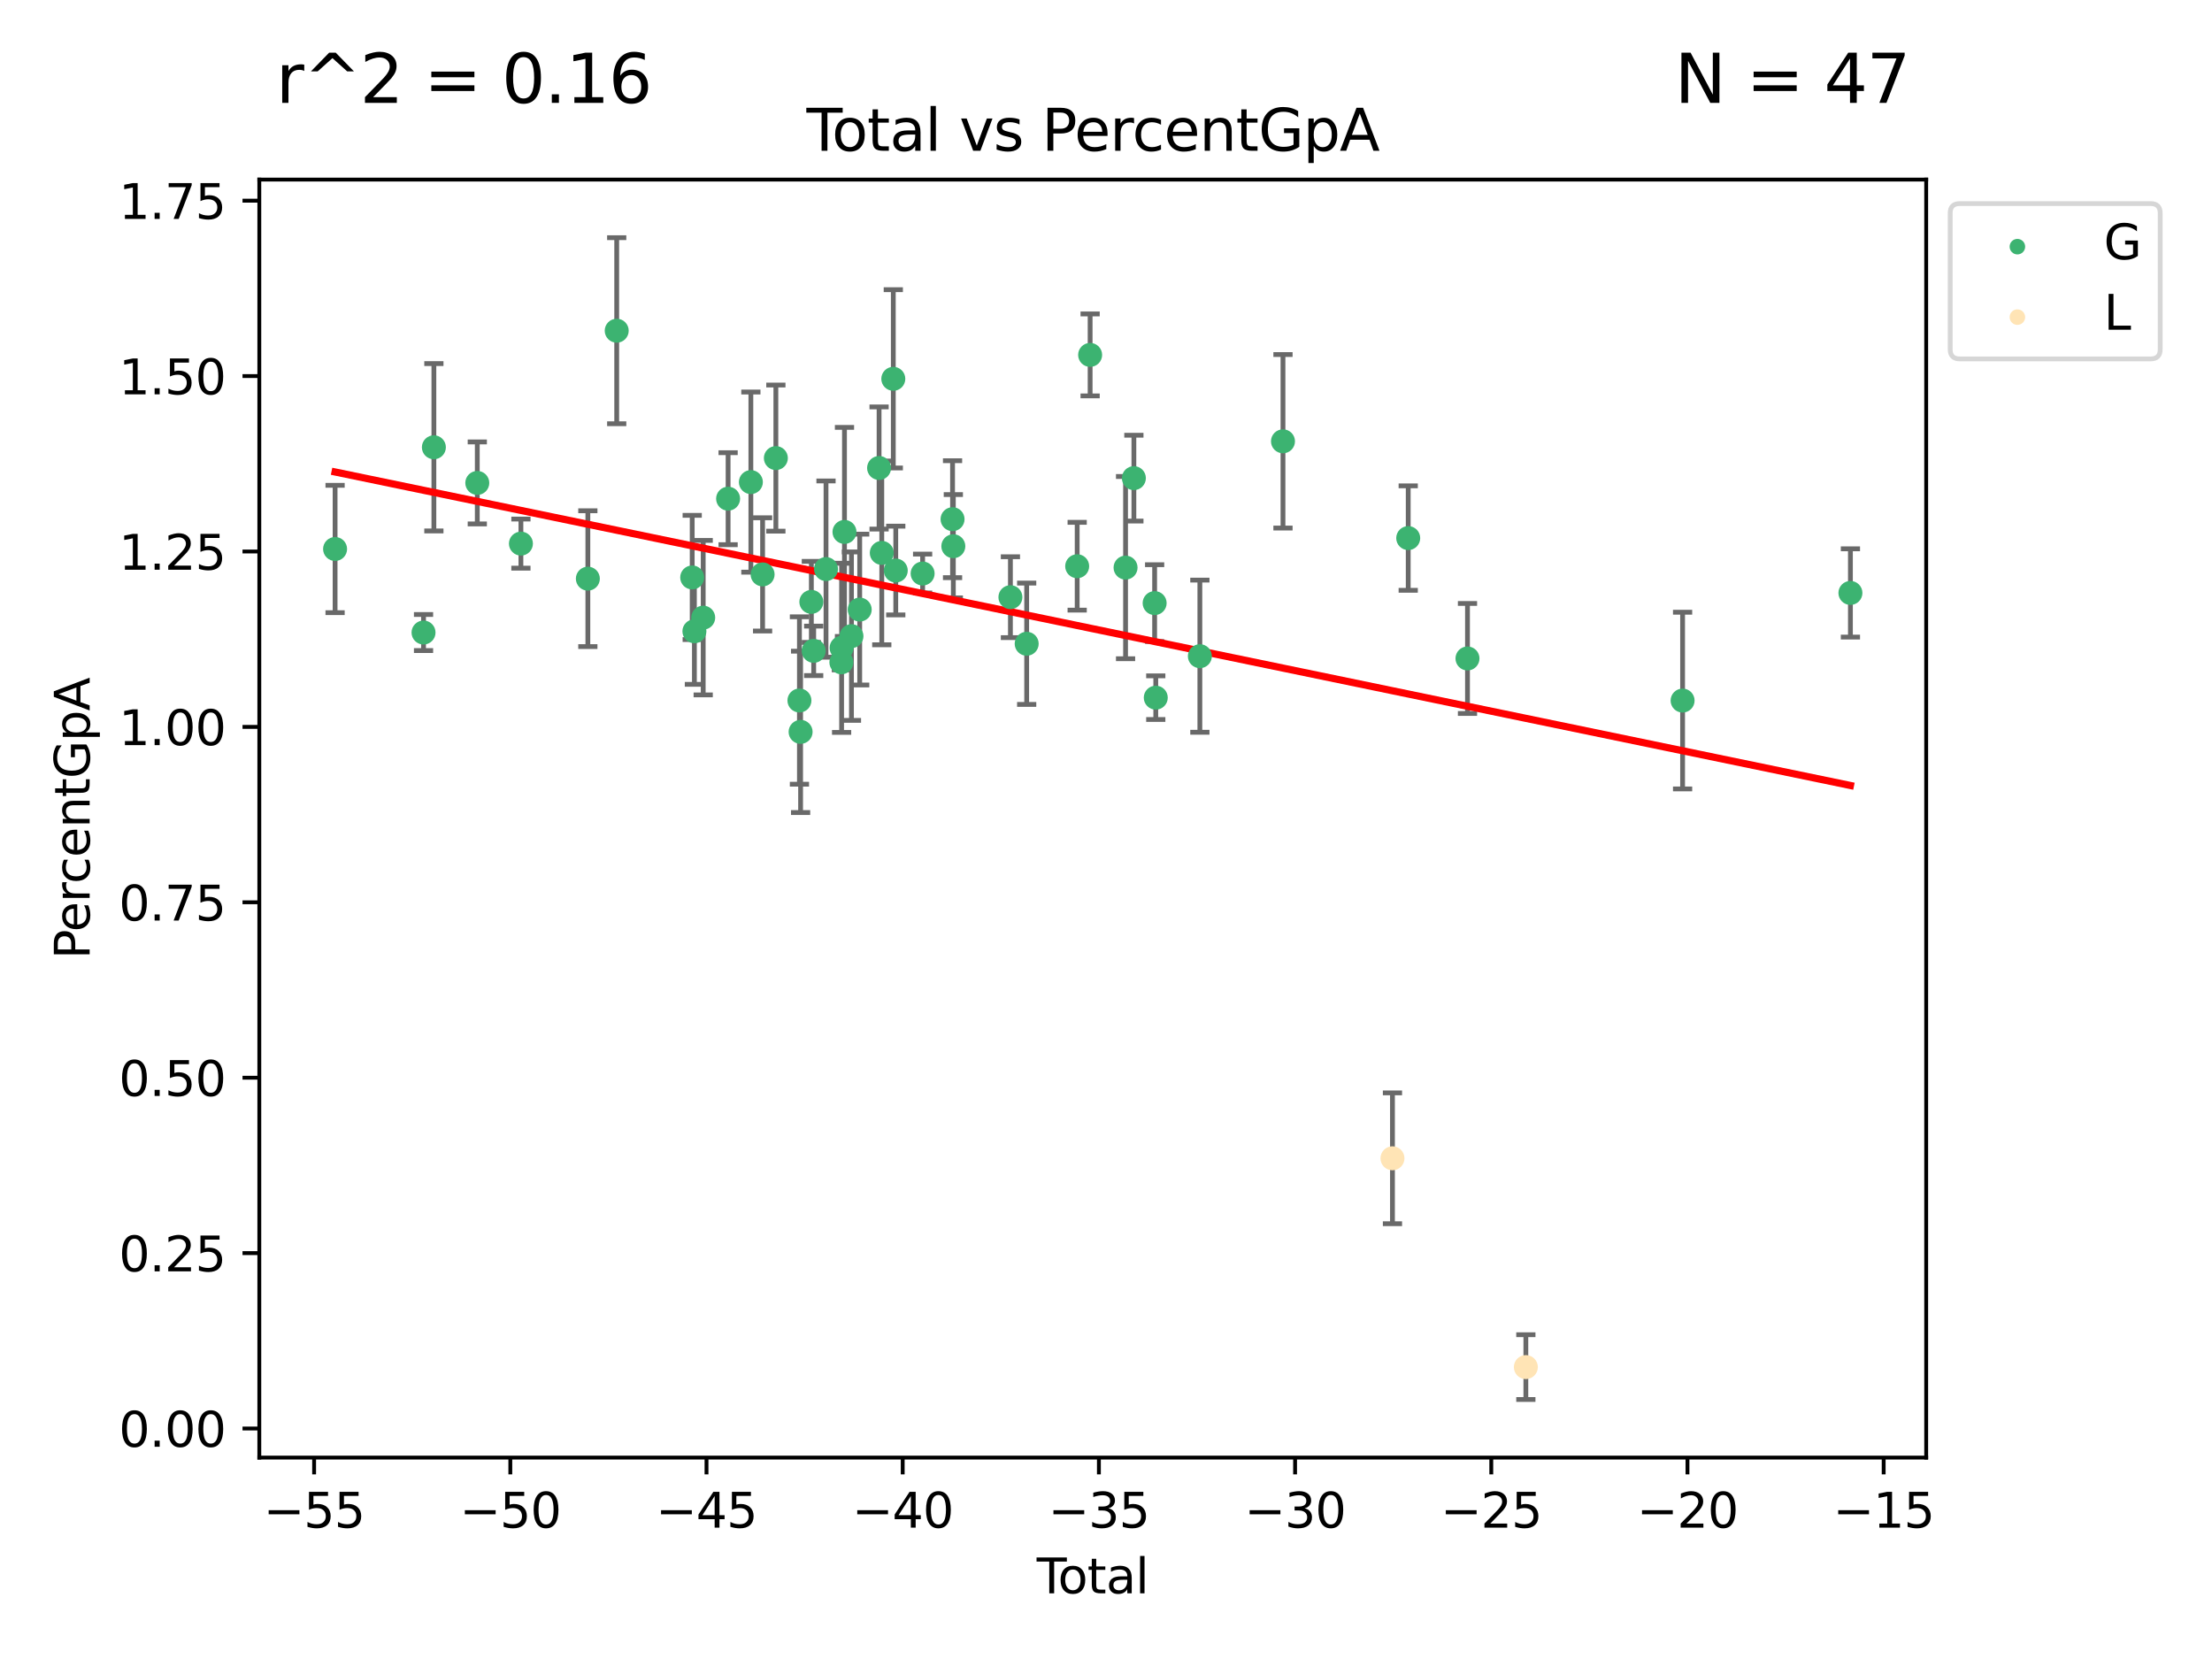 <?xml version="1.0" encoding="utf-8" standalone="no"?>
<!DOCTYPE svg PUBLIC "-//W3C//DTD SVG 1.1//EN"
  "http://www.w3.org/Graphics/SVG/1.1/DTD/svg11.dtd">
<svg xmlns:xlink="http://www.w3.org/1999/xlink" width="460.8pt" height="345.6pt" viewBox="0 0 460.8 345.6" xmlns="http://www.w3.org/2000/svg" version="1.1">
 <defs>
  <style type="text/css">*{stroke-linejoin: round; stroke-linecap: butt}</style>
 </defs>
 <g id="figure_1">
  <g id="patch_1">
   <path d="M 0 345.6 
L 460.8 345.6 
L 460.8 0 
L 0 0 
z
" style="fill: #ffffff"/>
  </g>
  <g id="axes_1">
   <g id="patch_2">
    <path d="M 54.02 303.64 
L 401.26 303.64 
L 401.26 37.411 
L 54.02 37.411 
z
" style="fill: #ffffff"/>
   </g>
   <g id="PathCollection_1">
    <defs>
     <path id="mcbd879124e" d="M 0 1.118 
C 0.297 1.118 0.581 1 0.791 0.791 
C 1 0.581 1.118 0.297 1.118 0 
C 1.118 -0.297 1 -0.581 0.791 -0.791 
C 0.581 -1 0.297 -1.118 0 -1.118 
C -0.297 -1.118 -0.581 -1 -0.791 -0.791 
C -1 -0.581 -1.118 -0.297 -1.118 0 
C -1.118 0.297 -1 0.581 -0.791 0.791 
C -0.581 1 -0.297 1.118 0 1.118 
z
" style="stroke: #3cb371"/>
    </defs>
    <g clip-path="url(#p57a442d73c)">
     <use xlink:href="#mcbd879124e" x="69.804" y="114.364" style="fill: #3cb371; stroke: #3cb371"/>
     <use xlink:href="#mcbd879124e" x="88.23" y="131.767" style="fill: #3cb371; stroke: #3cb371"/>
     <use xlink:href="#mcbd879124e" x="90.385" y="93.175" style="fill: #3cb371; stroke: #3cb371"/>
     <use xlink:href="#mcbd879124e" x="99.428" y="100.603" style="fill: #3cb371; stroke: #3cb371"/>
     <use xlink:href="#mcbd879124e" x="108.517" y="113.243" style="fill: #3cb371; stroke: #3cb371"/>
     <use xlink:href="#mcbd879124e" x="122.461" y="120.545" style="fill: #3cb371; stroke: #3cb371"/>
     <use xlink:href="#mcbd879124e" x="128.472" y="68.892" style="fill: #3cb371; stroke: #3cb371"/>
     <use xlink:href="#mcbd879124e" x="144.198" y="120.292" style="fill: #3cb371; stroke: #3cb371"/>
     <use xlink:href="#mcbd879124e" x="144.658" y="131.505" style="fill: #3cb371; stroke: #3cb371"/>
     <use xlink:href="#mcbd879124e" x="146.49" y="128.666" style="fill: #3cb371; stroke: #3cb371"/>
     <use xlink:href="#mcbd879124e" x="151.678" y="103.886" style="fill: #3cb371; stroke: #3cb371"/>
     <use xlink:href="#mcbd879124e" x="156.421" y="100.43" style="fill: #3cb371; stroke: #3cb371"/>
     <use xlink:href="#mcbd879124e" x="158.862" y="119.66" style="fill: #3cb371; stroke: #3cb371"/>
     <use xlink:href="#mcbd879124e" x="161.627" y="95.429" style="fill: #3cb371; stroke: #3cb371"/>
     <use xlink:href="#mcbd879124e" x="166.537" y="145.926" style="fill: #3cb371; stroke: #3cb371"/>
     <use xlink:href="#mcbd879124e" x="166.78" y="152.462" style="fill: #3cb371; stroke: #3cb371"/>
     <use xlink:href="#mcbd879124e" x="169.02" y="125.384" style="fill: #3cb371; stroke: #3cb371"/>
     <use xlink:href="#mcbd879124e" x="169.506" y="135.584" style="fill: #3cb371; stroke: #3cb371"/>
     <use xlink:href="#mcbd879124e" x="172.073" y="118.546" style="fill: #3cb371; stroke: #3cb371"/>
     <use xlink:href="#mcbd879124e" x="175.276" y="137.97" style="fill: #3cb371; stroke: #3cb371"/>
     <use xlink:href="#mcbd879124e" x="175.321" y="134.958" style="fill: #3cb371; stroke: #3cb371"/>
     <use xlink:href="#mcbd879124e" x="175.921" y="110.81" style="fill: #3cb371; stroke: #3cb371"/>
     <use xlink:href="#mcbd879124e" x="177.374" y="132.522" style="fill: #3cb371; stroke: #3cb371"/>
     <use xlink:href="#mcbd879124e" x="179.093" y="126.985" style="fill: #3cb371; stroke: #3cb371"/>
     <use xlink:href="#mcbd879124e" x="183.129" y="97.49" style="fill: #3cb371; stroke: #3cb371"/>
     <use xlink:href="#mcbd879124e" x="183.691" y="115.179" style="fill: #3cb371; stroke: #3cb371"/>
     <use xlink:href="#mcbd879124e" x="186.091" y="78.915" style="fill: #3cb371; stroke: #3cb371"/>
     <use xlink:href="#mcbd879124e" x="186.605" y="118.852" style="fill: #3cb371; stroke: #3cb371"/>
     <use xlink:href="#mcbd879124e" x="192.199" y="119.476" style="fill: #3cb371; stroke: #3cb371"/>
     <use xlink:href="#mcbd879124e" x="198.434" y="108.156" style="fill: #3cb371; stroke: #3cb371"/>
     <use xlink:href="#mcbd879124e" x="198.596" y="113.787" style="fill: #3cb371; stroke: #3cb371"/>
     <use xlink:href="#mcbd879124e" x="210.488" y="124.405" style="fill: #3cb371; stroke: #3cb371"/>
     <use xlink:href="#mcbd879124e" x="213.876" y="134.105" style="fill: #3cb371; stroke: #3cb371"/>
     <use xlink:href="#mcbd879124e" x="224.396" y="117.956" style="fill: #3cb371; stroke: #3cb371"/>
     <use xlink:href="#mcbd879124e" x="227.094" y="73.932" style="fill: #3cb371; stroke: #3cb371"/>
     <use xlink:href="#mcbd879124e" x="234.475" y="118.244" style="fill: #3cb371; stroke: #3cb371"/>
     <use xlink:href="#mcbd879124e" x="236.208" y="99.604" style="fill: #3cb371; stroke: #3cb371"/>
     <use xlink:href="#mcbd879124e" x="240.531" y="125.638" style="fill: #3cb371; stroke: #3cb371"/>
     <use xlink:href="#mcbd879124e" x="240.768" y="145.336" style="fill: #3cb371; stroke: #3cb371"/>
     <use xlink:href="#mcbd879124e" x="249.954" y="136.696" style="fill: #3cb371; stroke: #3cb371"/>
     <use xlink:href="#mcbd879124e" x="267.268" y="91.932" style="fill: #3cb371; stroke: #3cb371"/>
     <use xlink:href="#mcbd879124e" x="293.358" y="112.093" style="fill: #3cb371; stroke: #3cb371"/>
     <use xlink:href="#mcbd879124e" x="305.704" y="137.172" style="fill: #3cb371; stroke: #3cb371"/>
     <use xlink:href="#mcbd879124e" x="350.515" y="145.941" style="fill: #3cb371; stroke: #3cb371"/>
     <use xlink:href="#mcbd879124e" x="385.476" y="123.52" style="fill: #3cb371; stroke: #3cb371"/>
    </g>
   </g>
   <g id="PathCollection_2">
    <defs>
     <path id="m4769a1b13e" d="M 0 1.118 
C 0.297 1.118 0.581 1 0.791 0.791 
C 1 0.581 1.118 0.297 1.118 0 
C 1.118 -0.297 1 -0.581 0.791 -0.791 
C 0.581 -1 0.297 -1.118 0 -1.118 
C -0.297 -1.118 -0.581 -1 -0.791 -0.791 
C -1 -0.581 -1.118 -0.297 -1.118 0 
C -1.118 0.297 -1 0.581 -0.791 0.791 
C -0.581 1 -0.297 1.118 0 1.118 
z
" style="stroke: #ffe4b5"/>
    </defs>
    <g clip-path="url(#p57a442d73c)">
     <use xlink:href="#m4769a1b13e" x="290.076" y="241.294" style="fill: #ffe4b5; stroke: #ffe4b5"/>
     <use xlink:href="#m4769a1b13e" x="317.863" y="284.792" style="fill: #ffe4b5; stroke: #ffe4b5"/>
    </g>
   </g>
   <g id="matplotlib.axis_1">
    <g id="xtick_1">
     <g id="line2d_1">
      <defs>
       <path id="m876303abd2" d="M 0 0 
L 0 3.5 
" style="stroke: #000000; stroke-width: 0.8"/>
      </defs>
      <g>
       <use xlink:href="#m876303abd2" x="65.436" y="303.64" style="stroke: #000000; stroke-width: 0.8"/>
      </g>
     </g>
     <g id="text_1">
      <!-- −55 -->
      <g transform="translate(54.884 318.238)scale(0.1 -0.1)">
       <defs>
        <path id="DejaVuSans-2212" d="M 678 2272 
L 4684 2272 
L 4684 1741 
L 678 1741 
L 678 2272 
z
" transform="scale(0.016)"/>
        <path id="DejaVuSans-35" d="M 691 4666 
L 3169 4666 
L 3169 4134 
L 1269 4134 
L 1269 2991 
Q 1406 3038 1543 3061 
Q 1681 3084 1819 3084 
Q 2600 3084 3056 2656 
Q 3513 2228 3513 1497 
Q 3513 744 3044 326 
Q 2575 -91 1722 -91 
Q 1428 -91 1123 -41 
Q 819 9 494 109 
L 494 744 
Q 775 591 1075 516 
Q 1375 441 1709 441 
Q 2250 441 2565 725 
Q 2881 1009 2881 1497 
Q 2881 1984 2565 2268 
Q 2250 2553 1709 2553 
Q 1456 2553 1204 2497 
Q 953 2441 691 2322 
L 691 4666 
z
" transform="scale(0.016)"/>
       </defs>
       <use xlink:href="#DejaVuSans-2212"/>
       <use xlink:href="#DejaVuSans-35" x="83.789"/>
       <use xlink:href="#DejaVuSans-35" x="147.412"/>
      </g>
     </g>
    </g>
    <g id="xtick_2">
     <g id="line2d_2">
      <g>
       <use xlink:href="#m876303abd2" x="106.307" y="303.64" style="stroke: #000000; stroke-width: 0.8"/>
      </g>
     </g>
     <g id="text_2">
      <!-- −50 -->
      <g transform="translate(95.755 318.238)scale(0.1 -0.1)">
       <defs>
        <path id="DejaVuSans-30" d="M 2034 4250 
Q 1547 4250 1301 3770 
Q 1056 3291 1056 2328 
Q 1056 1369 1301 889 
Q 1547 409 2034 409 
Q 2525 409 2770 889 
Q 3016 1369 3016 2328 
Q 3016 3291 2770 3770 
Q 2525 4250 2034 4250 
z
M 2034 4750 
Q 2819 4750 3233 4129 
Q 3647 3509 3647 2328 
Q 3647 1150 3233 529 
Q 2819 -91 2034 -91 
Q 1250 -91 836 529 
Q 422 1150 422 2328 
Q 422 3509 836 4129 
Q 1250 4750 2034 4750 
z
" transform="scale(0.016)"/>
       </defs>
       <use xlink:href="#DejaVuSans-2212"/>
       <use xlink:href="#DejaVuSans-35" x="83.789"/>
       <use xlink:href="#DejaVuSans-30" x="147.412"/>
      </g>
     </g>
    </g>
    <g id="xtick_3">
     <g id="line2d_3">
      <g>
       <use xlink:href="#m876303abd2" x="147.178" y="303.64" style="stroke: #000000; stroke-width: 0.8"/>
      </g>
     </g>
     <g id="text_3">
      <!-- −45 -->
      <g transform="translate(136.625 318.238)scale(0.1 -0.1)">
       <defs>
        <path id="DejaVuSans-34" d="M 2419 4116 
L 825 1625 
L 2419 1625 
L 2419 4116 
z
M 2253 4666 
L 3047 4666 
L 3047 1625 
L 3713 1625 
L 3713 1100 
L 3047 1100 
L 3047 0 
L 2419 0 
L 2419 1100 
L 313 1100 
L 313 1709 
L 2253 4666 
z
" transform="scale(0.016)"/>
       </defs>
       <use xlink:href="#DejaVuSans-2212"/>
       <use xlink:href="#DejaVuSans-34" x="83.789"/>
       <use xlink:href="#DejaVuSans-35" x="147.412"/>
      </g>
     </g>
    </g>
    <g id="xtick_4">
     <g id="line2d_4">
      <g>
       <use xlink:href="#m876303abd2" x="188.048" y="303.64" style="stroke: #000000; stroke-width: 0.8"/>
      </g>
     </g>
     <g id="text_4">
      <!-- −40 -->
      <g transform="translate(177.496 318.238)scale(0.1 -0.1)">
       <use xlink:href="#DejaVuSans-2212"/>
       <use xlink:href="#DejaVuSans-34" x="83.789"/>
       <use xlink:href="#DejaVuSans-30" x="147.412"/>
      </g>
     </g>
    </g>
    <g id="xtick_5">
     <g id="line2d_5">
      <g>
       <use xlink:href="#m876303abd2" x="228.919" y="303.64" style="stroke: #000000; stroke-width: 0.8"/>
      </g>
     </g>
     <g id="text_5">
      <!-- −35 -->
      <g transform="translate(218.367 318.238)scale(0.1 -0.1)">
       <defs>
        <path id="DejaVuSans-33" d="M 2597 2516 
Q 3050 2419 3304 2112 
Q 3559 1806 3559 1356 
Q 3559 666 3084 287 
Q 2609 -91 1734 -91 
Q 1441 -91 1130 -33 
Q 819 25 488 141 
L 488 750 
Q 750 597 1062 519 
Q 1375 441 1716 441 
Q 2309 441 2620 675 
Q 2931 909 2931 1356 
Q 2931 1769 2642 2001 
Q 2353 2234 1838 2234 
L 1294 2234 
L 1294 2753 
L 1863 2753 
Q 2328 2753 2575 2939 
Q 2822 3125 2822 3475 
Q 2822 3834 2567 4026 
Q 2313 4219 1838 4219 
Q 1578 4219 1281 4162 
Q 984 4106 628 3988 
L 628 4550 
Q 988 4650 1302 4700 
Q 1616 4750 1894 4750 
Q 2613 4750 3031 4423 
Q 3450 4097 3450 3541 
Q 3450 3153 3228 2886 
Q 3006 2619 2597 2516 
z
" transform="scale(0.016)"/>
       </defs>
       <use xlink:href="#DejaVuSans-2212"/>
       <use xlink:href="#DejaVuSans-33" x="83.789"/>
       <use xlink:href="#DejaVuSans-35" x="147.412"/>
      </g>
     </g>
    </g>
    <g id="xtick_6">
     <g id="line2d_6">
      <g>
       <use xlink:href="#m876303abd2" x="269.79" y="303.64" style="stroke: #000000; stroke-width: 0.8"/>
      </g>
     </g>
     <g id="text_6">
      <!-- −30 -->
      <g transform="translate(259.238 318.238)scale(0.1 -0.1)">
       <use xlink:href="#DejaVuSans-2212"/>
       <use xlink:href="#DejaVuSans-33" x="83.789"/>
       <use xlink:href="#DejaVuSans-30" x="147.412"/>
      </g>
     </g>
    </g>
    <g id="xtick_7">
     <g id="line2d_7">
      <g>
       <use xlink:href="#m876303abd2" x="310.661" y="303.64" style="stroke: #000000; stroke-width: 0.8"/>
      </g>
     </g>
     <g id="text_7">
      <!-- −25 -->
      <g transform="translate(300.108 318.238)scale(0.1 -0.1)">
       <defs>
        <path id="DejaVuSans-32" d="M 1228 531 
L 3431 531 
L 3431 0 
L 469 0 
L 469 531 
Q 828 903 1448 1529 
Q 2069 2156 2228 2338 
Q 2531 2678 2651 2914 
Q 2772 3150 2772 3378 
Q 2772 3750 2511 3984 
Q 2250 4219 1831 4219 
Q 1534 4219 1204 4116 
Q 875 4013 500 3803 
L 500 4441 
Q 881 4594 1212 4672 
Q 1544 4750 1819 4750 
Q 2544 4750 2975 4387 
Q 3406 4025 3406 3419 
Q 3406 3131 3298 2873 
Q 3191 2616 2906 2266 
Q 2828 2175 2409 1742 
Q 1991 1309 1228 531 
z
" transform="scale(0.016)"/>
       </defs>
       <use xlink:href="#DejaVuSans-2212"/>
       <use xlink:href="#DejaVuSans-32" x="83.789"/>
       <use xlink:href="#DejaVuSans-35" x="147.412"/>
      </g>
     </g>
    </g>
    <g id="xtick_8">
     <g id="line2d_8">
      <g>
       <use xlink:href="#m876303abd2" x="351.532" y="303.64" style="stroke: #000000; stroke-width: 0.8"/>
      </g>
     </g>
     <g id="text_8">
      <!-- −20 -->
      <g transform="translate(340.979 318.238)scale(0.1 -0.1)">
       <use xlink:href="#DejaVuSans-2212"/>
       <use xlink:href="#DejaVuSans-32" x="83.789"/>
       <use xlink:href="#DejaVuSans-30" x="147.412"/>
      </g>
     </g>
    </g>
    <g id="xtick_9">
     <g id="line2d_9">
      <g>
       <use xlink:href="#m876303abd2" x="392.402" y="303.64" style="stroke: #000000; stroke-width: 0.8"/>
      </g>
     </g>
     <g id="text_9">
      <!-- −15 -->
      <g transform="translate(381.85 318.238)scale(0.1 -0.1)">
       <defs>
        <path id="DejaVuSans-31" d="M 794 531 
L 1825 531 
L 1825 4091 
L 703 3866 
L 703 4441 
L 1819 4666 
L 2450 4666 
L 2450 531 
L 3481 531 
L 3481 0 
L 794 0 
L 794 531 
z
" transform="scale(0.016)"/>
       </defs>
       <use xlink:href="#DejaVuSans-2212"/>
       <use xlink:href="#DejaVuSans-31" x="83.789"/>
       <use xlink:href="#DejaVuSans-35" x="147.412"/>
      </g>
     </g>
    </g>
    <g id="text_10">
     <!-- Total -->
     <g transform="translate(215.963 331.917)scale(0.1 -0.1)">
      <defs>
       <path id="DejaVuSans-54" d="M -19 4666 
L 3928 4666 
L 3928 4134 
L 2272 4134 
L 2272 0 
L 1638 0 
L 1638 4134 
L -19 4134 
L -19 4666 
z
" transform="scale(0.016)"/>
       <path id="DejaVuSans-6f" d="M 1959 3097 
Q 1497 3097 1228 2736 
Q 959 2375 959 1747 
Q 959 1119 1226 758 
Q 1494 397 1959 397 
Q 2419 397 2687 759 
Q 2956 1122 2956 1747 
Q 2956 2369 2687 2733 
Q 2419 3097 1959 3097 
z
M 1959 3584 
Q 2709 3584 3137 3096 
Q 3566 2609 3566 1747 
Q 3566 888 3137 398 
Q 2709 -91 1959 -91 
Q 1206 -91 779 398 
Q 353 888 353 1747 
Q 353 2609 779 3096 
Q 1206 3584 1959 3584 
z
" transform="scale(0.016)"/>
       <path id="DejaVuSans-74" d="M 1172 4494 
L 1172 3500 
L 2356 3500 
L 2356 3053 
L 1172 3053 
L 1172 1153 
Q 1172 725 1289 603 
Q 1406 481 1766 481 
L 2356 481 
L 2356 0 
L 1766 0 
Q 1100 0 847 248 
Q 594 497 594 1153 
L 594 3053 
L 172 3053 
L 172 3500 
L 594 3500 
L 594 4494 
L 1172 4494 
z
" transform="scale(0.016)"/>
       <path id="DejaVuSans-61" d="M 2194 1759 
Q 1497 1759 1228 1600 
Q 959 1441 959 1056 
Q 959 750 1161 570 
Q 1363 391 1709 391 
Q 2188 391 2477 730 
Q 2766 1069 2766 1631 
L 2766 1759 
L 2194 1759 
z
M 3341 1997 
L 3341 0 
L 2766 0 
L 2766 531 
Q 2569 213 2275 61 
Q 1981 -91 1556 -91 
Q 1019 -91 701 211 
Q 384 513 384 1019 
Q 384 1609 779 1909 
Q 1175 2209 1959 2209 
L 2766 2209 
L 2766 2266 
Q 2766 2663 2505 2880 
Q 2244 3097 1772 3097 
Q 1472 3097 1187 3025 
Q 903 2953 641 2809 
L 641 3341 
Q 956 3463 1253 3523 
Q 1550 3584 1831 3584 
Q 2591 3584 2966 3190 
Q 3341 2797 3341 1997 
z
" transform="scale(0.016)"/>
       <path id="DejaVuSans-6c" d="M 603 4863 
L 1178 4863 
L 1178 0 
L 603 0 
L 603 4863 
z
" transform="scale(0.016)"/>
      </defs>
      <use xlink:href="#DejaVuSans-54"/>
      <use xlink:href="#DejaVuSans-6f" x="44.084"/>
      <use xlink:href="#DejaVuSans-74" x="105.266"/>
      <use xlink:href="#DejaVuSans-61" x="144.475"/>
      <use xlink:href="#DejaVuSans-6c" x="205.754"/>
     </g>
    </g>
   </g>
   <g id="matplotlib.axis_2">
    <g id="ytick_1">
     <g id="line2d_10">
      <defs>
       <path id="m337c1e1bf3" d="M 0 0 
L -3.5 0 
" style="stroke: #000000; stroke-width: 0.8"/>
      </defs>
      <g>
       <use xlink:href="#m337c1e1bf3" x="54.02" y="297.587" style="stroke: #000000; stroke-width: 0.8"/>
      </g>
     </g>
     <g id="text_11">
      <!-- 0.00 -->
      <g transform="translate(24.754 301.386)scale(0.1 -0.1)">
       <defs>
        <path id="DejaVuSans-2e" d="M 684 794 
L 1344 794 
L 1344 0 
L 684 0 
L 684 794 
z
" transform="scale(0.016)"/>
       </defs>
       <use xlink:href="#DejaVuSans-30"/>
       <use xlink:href="#DejaVuSans-2e" x="63.623"/>
       <use xlink:href="#DejaVuSans-30" x="95.41"/>
       <use xlink:href="#DejaVuSans-30" x="159.033"/>
      </g>
     </g>
    </g>
    <g id="ytick_2">
     <g id="line2d_11">
      <g>
       <use xlink:href="#m337c1e1bf3" x="54.02" y="261.046" style="stroke: #000000; stroke-width: 0.8"/>
      </g>
     </g>
     <g id="text_12">
      <!-- 0.25 -->
      <g transform="translate(24.754 264.846)scale(0.1 -0.1)">
       <use xlink:href="#DejaVuSans-30"/>
       <use xlink:href="#DejaVuSans-2e" x="63.623"/>
       <use xlink:href="#DejaVuSans-32" x="95.41"/>
       <use xlink:href="#DejaVuSans-35" x="159.033"/>
      </g>
     </g>
    </g>
    <g id="ytick_3">
     <g id="line2d_12">
      <g>
       <use xlink:href="#m337c1e1bf3" x="54.02" y="224.506" style="stroke: #000000; stroke-width: 0.8"/>
      </g>
     </g>
     <g id="text_13">
      <!-- 0.50 -->
      <g transform="translate(24.754 228.305)scale(0.1 -0.1)">
       <use xlink:href="#DejaVuSans-30"/>
       <use xlink:href="#DejaVuSans-2e" x="63.623"/>
       <use xlink:href="#DejaVuSans-35" x="95.41"/>
       <use xlink:href="#DejaVuSans-30" x="159.033"/>
      </g>
     </g>
    </g>
    <g id="ytick_4">
     <g id="line2d_13">
      <g>
       <use xlink:href="#m337c1e1bf3" x="54.02" y="187.966" style="stroke: #000000; stroke-width: 0.8"/>
      </g>
     </g>
     <g id="text_14">
      <!-- 0.75 -->
      <g transform="translate(24.754 191.765)scale(0.1 -0.1)">
       <defs>
        <path id="DejaVuSans-37" d="M 525 4666 
L 3525 4666 
L 3525 4397 
L 1831 0 
L 1172 0 
L 2766 4134 
L 525 4134 
L 525 4666 
z
" transform="scale(0.016)"/>
       </defs>
       <use xlink:href="#DejaVuSans-30"/>
       <use xlink:href="#DejaVuSans-2e" x="63.623"/>
       <use xlink:href="#DejaVuSans-37" x="95.41"/>
       <use xlink:href="#DejaVuSans-35" x="159.033"/>
      </g>
     </g>
    </g>
    <g id="ytick_5">
     <g id="line2d_14">
      <g>
       <use xlink:href="#m337c1e1bf3" x="54.02" y="151.425" style="stroke: #000000; stroke-width: 0.8"/>
      </g>
     </g>
     <g id="text_15">
      <!-- 1.00 -->
      <g transform="translate(24.754 155.224)scale(0.1 -0.1)">
       <use xlink:href="#DejaVuSans-31"/>
       <use xlink:href="#DejaVuSans-2e" x="63.623"/>
       <use xlink:href="#DejaVuSans-30" x="95.41"/>
       <use xlink:href="#DejaVuSans-30" x="159.033"/>
      </g>
     </g>
    </g>
    <g id="ytick_6">
     <g id="line2d_15">
      <g>
       <use xlink:href="#m337c1e1bf3" x="54.02" y="114.885" style="stroke: #000000; stroke-width: 0.8"/>
      </g>
     </g>
     <g id="text_16">
      <!-- 1.25 -->
      <g transform="translate(24.754 118.684)scale(0.1 -0.1)">
       <use xlink:href="#DejaVuSans-31"/>
       <use xlink:href="#DejaVuSans-2e" x="63.623"/>
       <use xlink:href="#DejaVuSans-32" x="95.41"/>
       <use xlink:href="#DejaVuSans-35" x="159.033"/>
      </g>
     </g>
    </g>
    <g id="ytick_7">
     <g id="line2d_16">
      <g>
       <use xlink:href="#m337c1e1bf3" x="54.02" y="78.345" style="stroke: #000000; stroke-width: 0.8"/>
      </g>
     </g>
     <g id="text_17">
      <!-- 1.50 -->
      <g transform="translate(24.754 82.144)scale(0.1 -0.1)">
       <use xlink:href="#DejaVuSans-31"/>
       <use xlink:href="#DejaVuSans-2e" x="63.623"/>
       <use xlink:href="#DejaVuSans-35" x="95.41"/>
       <use xlink:href="#DejaVuSans-30" x="159.033"/>
      </g>
     </g>
    </g>
    <g id="ytick_8">
     <g id="line2d_17">
      <g>
       <use xlink:href="#m337c1e1bf3" x="54.02" y="41.804" style="stroke: #000000; stroke-width: 0.8"/>
      </g>
     </g>
     <g id="text_18">
      <!-- 1.75 -->
      <g transform="translate(24.754 45.603)scale(0.1 -0.1)">
       <use xlink:href="#DejaVuSans-31"/>
       <use xlink:href="#DejaVuSans-2e" x="63.623"/>
       <use xlink:href="#DejaVuSans-37" x="95.41"/>
       <use xlink:href="#DejaVuSans-35" x="159.033"/>
      </g>
     </g>
    </g>
    <g id="text_19">
     <!-- PercentGpA -->
     <g transform="translate(18.675 199.802)rotate(-90)scale(0.1 -0.1)">
      <defs>
       <path id="DejaVuSans-50" d="M 1259 4147 
L 1259 2394 
L 2053 2394 
Q 2494 2394 2734 2622 
Q 2975 2850 2975 3272 
Q 2975 3691 2734 3919 
Q 2494 4147 2053 4147 
L 1259 4147 
z
M 628 4666 
L 2053 4666 
Q 2838 4666 3239 4311 
Q 3641 3956 3641 3272 
Q 3641 2581 3239 2228 
Q 2838 1875 2053 1875 
L 1259 1875 
L 1259 0 
L 628 0 
L 628 4666 
z
" transform="scale(0.016)"/>
       <path id="DejaVuSans-65" d="M 3597 1894 
L 3597 1613 
L 953 1613 
Q 991 1019 1311 708 
Q 1631 397 2203 397 
Q 2534 397 2845 478 
Q 3156 559 3463 722 
L 3463 178 
Q 3153 47 2828 -22 
Q 2503 -91 2169 -91 
Q 1331 -91 842 396 
Q 353 884 353 1716 
Q 353 2575 817 3079 
Q 1281 3584 2069 3584 
Q 2775 3584 3186 3129 
Q 3597 2675 3597 1894 
z
M 3022 2063 
Q 3016 2534 2758 2815 
Q 2500 3097 2075 3097 
Q 1594 3097 1305 2825 
Q 1016 2553 972 2059 
L 3022 2063 
z
" transform="scale(0.016)"/>
       <path id="DejaVuSans-72" d="M 2631 2963 
Q 2534 3019 2420 3045 
Q 2306 3072 2169 3072 
Q 1681 3072 1420 2755 
Q 1159 2438 1159 1844 
L 1159 0 
L 581 0 
L 581 3500 
L 1159 3500 
L 1159 2956 
Q 1341 3275 1631 3429 
Q 1922 3584 2338 3584 
Q 2397 3584 2469 3576 
Q 2541 3569 2628 3553 
L 2631 2963 
z
" transform="scale(0.016)"/>
       <path id="DejaVuSans-63" d="M 3122 3366 
L 3122 2828 
Q 2878 2963 2633 3030 
Q 2388 3097 2138 3097 
Q 1578 3097 1268 2742 
Q 959 2388 959 1747 
Q 959 1106 1268 751 
Q 1578 397 2138 397 
Q 2388 397 2633 464 
Q 2878 531 3122 666 
L 3122 134 
Q 2881 22 2623 -34 
Q 2366 -91 2075 -91 
Q 1284 -91 818 406 
Q 353 903 353 1747 
Q 353 2603 823 3093 
Q 1294 3584 2113 3584 
Q 2378 3584 2631 3529 
Q 2884 3475 3122 3366 
z
" transform="scale(0.016)"/>
       <path id="DejaVuSans-6e" d="M 3513 2113 
L 3513 0 
L 2938 0 
L 2938 2094 
Q 2938 2591 2744 2837 
Q 2550 3084 2163 3084 
Q 1697 3084 1428 2787 
Q 1159 2491 1159 1978 
L 1159 0 
L 581 0 
L 581 3500 
L 1159 3500 
L 1159 2956 
Q 1366 3272 1645 3428 
Q 1925 3584 2291 3584 
Q 2894 3584 3203 3211 
Q 3513 2838 3513 2113 
z
" transform="scale(0.016)"/>
       <path id="DejaVuSans-47" d="M 3809 666 
L 3809 1919 
L 2778 1919 
L 2778 2438 
L 4434 2438 
L 4434 434 
Q 4069 175 3628 42 
Q 3188 -91 2688 -91 
Q 1594 -91 976 548 
Q 359 1188 359 2328 
Q 359 3472 976 4111 
Q 1594 4750 2688 4750 
Q 3144 4750 3555 4637 
Q 3966 4525 4313 4306 
L 4313 3634 
Q 3963 3931 3569 4081 
Q 3175 4231 2741 4231 
Q 1884 4231 1454 3753 
Q 1025 3275 1025 2328 
Q 1025 1384 1454 906 
Q 1884 428 2741 428 
Q 3075 428 3337 486 
Q 3600 544 3809 666 
z
" transform="scale(0.016)"/>
       <path id="DejaVuSans-70" d="M 1159 525 
L 1159 -1331 
L 581 -1331 
L 581 3500 
L 1159 3500 
L 1159 2969 
Q 1341 3281 1617 3432 
Q 1894 3584 2278 3584 
Q 2916 3584 3314 3078 
Q 3713 2572 3713 1747 
Q 3713 922 3314 415 
Q 2916 -91 2278 -91 
Q 1894 -91 1617 61 
Q 1341 213 1159 525 
z
M 3116 1747 
Q 3116 2381 2855 2742 
Q 2594 3103 2138 3103 
Q 1681 3103 1420 2742 
Q 1159 2381 1159 1747 
Q 1159 1113 1420 752 
Q 1681 391 2138 391 
Q 2594 391 2855 752 
Q 3116 1113 3116 1747 
z
" transform="scale(0.016)"/>
       <path id="DejaVuSans-41" d="M 2188 4044 
L 1331 1722 
L 3047 1722 
L 2188 4044 
z
M 1831 4666 
L 2547 4666 
L 4325 0 
L 3669 0 
L 3244 1197 
L 1141 1197 
L 716 0 
L 50 0 
L 1831 4666 
z
" transform="scale(0.016)"/>
      </defs>
      <use xlink:href="#DejaVuSans-50"/>
      <use xlink:href="#DejaVuSans-65" x="56.678"/>
      <use xlink:href="#DejaVuSans-72" x="118.201"/>
      <use xlink:href="#DejaVuSans-63" x="157.064"/>
      <use xlink:href="#DejaVuSans-65" x="212.045"/>
      <use xlink:href="#DejaVuSans-6e" x="273.568"/>
      <use xlink:href="#DejaVuSans-74" x="336.947"/>
      <use xlink:href="#DejaVuSans-47" x="376.156"/>
      <use xlink:href="#DejaVuSans-70" x="453.646"/>
      <use xlink:href="#DejaVuSans-41" x="517.123"/>
     </g>
    </g>
   </g>
   <g id="LineCollection_1">
    <path d="M 69.804 127.63 
L 69.804 101.099 
" clip-path="url(#p57a442d73c)" style="fill: none; stroke: #696969"/>
    <path d="M 88.23 135.524 
L 88.23 128.011 
" clip-path="url(#p57a442d73c)" style="fill: none; stroke: #696969"/>
    <path d="M 90.385 110.604 
L 90.385 75.745 
" clip-path="url(#p57a442d73c)" style="fill: none; stroke: #696969"/>
    <path d="M 99.428 109.142 
L 99.428 92.063 
" clip-path="url(#p57a442d73c)" style="fill: none; stroke: #696969"/>
    <path d="M 108.517 118.358 
L 108.517 108.129 
" clip-path="url(#p57a442d73c)" style="fill: none; stroke: #696969"/>
    <path d="M 122.461 134.691 
L 122.461 106.4 
" clip-path="url(#p57a442d73c)" style="fill: none; stroke: #696969"/>
    <path d="M 128.472 88.272 
L 128.472 49.513 
" clip-path="url(#p57a442d73c)" style="fill: none; stroke: #696969"/>
    <path d="M 144.198 133.231 
L 144.198 107.353 
" clip-path="url(#p57a442d73c)" style="fill: none; stroke: #696969"/>
    <path d="M 144.658 142.562 
L 144.658 120.448 
" clip-path="url(#p57a442d73c)" style="fill: none; stroke: #696969"/>
    <path d="M 146.49 144.756 
L 146.49 112.576 
" clip-path="url(#p57a442d73c)" style="fill: none; stroke: #696969"/>
    <path d="M 151.678 113.469 
L 151.678 94.302 
" clip-path="url(#p57a442d73c)" style="fill: none; stroke: #696969"/>
    <path d="M 156.421 119.193 
L 156.421 81.667 
" clip-path="url(#p57a442d73c)" style="fill: none; stroke: #696969"/>
    <path d="M 158.862 131.454 
L 158.862 107.865 
" clip-path="url(#p57a442d73c)" style="fill: none; stroke: #696969"/>
    <path d="M 161.627 110.646 
L 161.627 80.211 
" clip-path="url(#p57a442d73c)" style="fill: none; stroke: #696969"/>
    <path d="M 166.537 163.366 
L 166.537 128.487 
" clip-path="url(#p57a442d73c)" style="fill: none; stroke: #696969"/>
    <path d="M 166.78 169.268 
L 166.78 135.656 
" clip-path="url(#p57a442d73c)" style="fill: none; stroke: #696969"/>
    <path d="M 169.02 133.829 
L 169.02 116.939 
" clip-path="url(#p57a442d73c)" style="fill: none; stroke: #696969"/>
    <path d="M 169.506 140.735 
L 169.506 130.433 
" clip-path="url(#p57a442d73c)" style="fill: none; stroke: #696969"/>
    <path d="M 172.073 136.904 
L 172.073 100.189 
" clip-path="url(#p57a442d73c)" style="fill: none; stroke: #696969"/>
    <path d="M 175.276 139.543 
L 175.276 136.397 
" clip-path="url(#p57a442d73c)" style="fill: none; stroke: #696969"/>
    <path d="M 175.321 152.576 
L 175.321 117.339 
" clip-path="url(#p57a442d73c)" style="fill: none; stroke: #696969"/>
    <path d="M 175.921 132.584 
L 175.921 89.036 
" clip-path="url(#p57a442d73c)" style="fill: none; stroke: #696969"/>
    <path d="M 177.374 150.064 
L 177.374 114.98 
" clip-path="url(#p57a442d73c)" style="fill: none; stroke: #696969"/>
    <path d="M 179.093 142.696 
L 179.093 111.274 
" clip-path="url(#p57a442d73c)" style="fill: none; stroke: #696969"/>
    <path d="M 183.129 110.214 
L 183.129 84.765 
" clip-path="url(#p57a442d73c)" style="fill: none; stroke: #696969"/>
    <path d="M 183.691 134.322 
L 183.691 96.036 
" clip-path="url(#p57a442d73c)" style="fill: none; stroke: #696969"/>
    <path d="M 186.091 97.484 
L 186.091 60.345 
" clip-path="url(#p57a442d73c)" style="fill: none; stroke: #696969"/>
    <path d="M 186.605 128.095 
L 186.605 109.609 
" clip-path="url(#p57a442d73c)" style="fill: none; stroke: #696969"/>
    <path d="M 192.199 123.527 
L 192.199 115.425 
" clip-path="url(#p57a442d73c)" style="fill: none; stroke: #696969"/>
    <path d="M 198.434 120.335 
L 198.434 95.978 
" clip-path="url(#p57a442d73c)" style="fill: none; stroke: #696969"/>
    <path d="M 198.596 124.543 
L 198.596 103.032 
" clip-path="url(#p57a442d73c)" style="fill: none; stroke: #696969"/>
    <path d="M 210.488 132.826 
L 210.488 115.984 
" clip-path="url(#p57a442d73c)" style="fill: none; stroke: #696969"/>
    <path d="M 213.876 146.744 
L 213.876 121.467 
" clip-path="url(#p57a442d73c)" style="fill: none; stroke: #696969"/>
    <path d="M 224.396 127.101 
L 224.396 108.811 
" clip-path="url(#p57a442d73c)" style="fill: none; stroke: #696969"/>
    <path d="M 227.094 82.467 
L 227.094 65.398 
" clip-path="url(#p57a442d73c)" style="fill: none; stroke: #696969"/>
    <path d="M 234.475 137.226 
L 234.475 99.263 
" clip-path="url(#p57a442d73c)" style="fill: none; stroke: #696969"/>
    <path d="M 236.208 108.545 
L 236.208 90.664 
" clip-path="url(#p57a442d73c)" style="fill: none; stroke: #696969"/>
    <path d="M 240.531 133.639 
L 240.531 117.636 
" clip-path="url(#p57a442d73c)" style="fill: none; stroke: #696969"/>
    <path d="M 240.768 149.88 
L 240.768 140.791 
" clip-path="url(#p57a442d73c)" style="fill: none; stroke: #696969"/>
    <path d="M 249.954 152.542 
L 249.954 120.849 
" clip-path="url(#p57a442d73c)" style="fill: none; stroke: #696969"/>
    <path d="M 267.268 110.004 
L 267.268 73.86 
" clip-path="url(#p57a442d73c)" style="fill: none; stroke: #696969"/>
    <path d="M 293.358 122.975 
L 293.358 101.211 
" clip-path="url(#p57a442d73c)" style="fill: none; stroke: #696969"/>
    <path d="M 305.704 148.632 
L 305.704 125.712 
" clip-path="url(#p57a442d73c)" style="fill: none; stroke: #696969"/>
    <path d="M 350.515 164.347 
L 350.515 127.536 
" clip-path="url(#p57a442d73c)" style="fill: none; stroke: #696969"/>
    <path d="M 385.476 132.714 
L 385.476 114.327 
" clip-path="url(#p57a442d73c)" style="fill: none; stroke: #696969"/>
   </g>
   <g id="line2d_18">
    <defs>
     <path id="med1d847a0f" d="M 2 0 
L -2 -0 
" style="stroke: #696969"/>
    </defs>
    <g clip-path="url(#p57a442d73c)">
     <use xlink:href="#med1d847a0f" x="69.804" y="127.63" style="fill: #696969; stroke: #696969"/>
     <use xlink:href="#med1d847a0f" x="88.23" y="135.524" style="fill: #696969; stroke: #696969"/>
     <use xlink:href="#med1d847a0f" x="90.385" y="110.604" style="fill: #696969; stroke: #696969"/>
     <use xlink:href="#med1d847a0f" x="99.428" y="109.142" style="fill: #696969; stroke: #696969"/>
     <use xlink:href="#med1d847a0f" x="108.517" y="118.358" style="fill: #696969; stroke: #696969"/>
     <use xlink:href="#med1d847a0f" x="122.461" y="134.691" style="fill: #696969; stroke: #696969"/>
     <use xlink:href="#med1d847a0f" x="128.472" y="88.272" style="fill: #696969; stroke: #696969"/>
     <use xlink:href="#med1d847a0f" x="144.198" y="133.231" style="fill: #696969; stroke: #696969"/>
     <use xlink:href="#med1d847a0f" x="144.658" y="142.562" style="fill: #696969; stroke: #696969"/>
     <use xlink:href="#med1d847a0f" x="146.49" y="144.756" style="fill: #696969; stroke: #696969"/>
     <use xlink:href="#med1d847a0f" x="151.678" y="113.469" style="fill: #696969; stroke: #696969"/>
     <use xlink:href="#med1d847a0f" x="156.421" y="119.193" style="fill: #696969; stroke: #696969"/>
     <use xlink:href="#med1d847a0f" x="158.862" y="131.454" style="fill: #696969; stroke: #696969"/>
     <use xlink:href="#med1d847a0f" x="161.627" y="110.646" style="fill: #696969; stroke: #696969"/>
     <use xlink:href="#med1d847a0f" x="166.537" y="163.366" style="fill: #696969; stroke: #696969"/>
     <use xlink:href="#med1d847a0f" x="166.78" y="169.268" style="fill: #696969; stroke: #696969"/>
     <use xlink:href="#med1d847a0f" x="169.02" y="133.829" style="fill: #696969; stroke: #696969"/>
     <use xlink:href="#med1d847a0f" x="169.506" y="140.735" style="fill: #696969; stroke: #696969"/>
     <use xlink:href="#med1d847a0f" x="172.073" y="136.904" style="fill: #696969; stroke: #696969"/>
     <use xlink:href="#med1d847a0f" x="175.276" y="139.543" style="fill: #696969; stroke: #696969"/>
     <use xlink:href="#med1d847a0f" x="175.321" y="152.576" style="fill: #696969; stroke: #696969"/>
     <use xlink:href="#med1d847a0f" x="175.921" y="132.584" style="fill: #696969; stroke: #696969"/>
     <use xlink:href="#med1d847a0f" x="177.374" y="150.064" style="fill: #696969; stroke: #696969"/>
     <use xlink:href="#med1d847a0f" x="179.093" y="142.696" style="fill: #696969; stroke: #696969"/>
     <use xlink:href="#med1d847a0f" x="183.129" y="110.214" style="fill: #696969; stroke: #696969"/>
     <use xlink:href="#med1d847a0f" x="183.691" y="134.322" style="fill: #696969; stroke: #696969"/>
     <use xlink:href="#med1d847a0f" x="186.091" y="97.484" style="fill: #696969; stroke: #696969"/>
     <use xlink:href="#med1d847a0f" x="186.605" y="128.095" style="fill: #696969; stroke: #696969"/>
     <use xlink:href="#med1d847a0f" x="192.199" y="123.527" style="fill: #696969; stroke: #696969"/>
     <use xlink:href="#med1d847a0f" x="198.434" y="120.335" style="fill: #696969; stroke: #696969"/>
     <use xlink:href="#med1d847a0f" x="198.596" y="124.543" style="fill: #696969; stroke: #696969"/>
     <use xlink:href="#med1d847a0f" x="210.488" y="132.826" style="fill: #696969; stroke: #696969"/>
     <use xlink:href="#med1d847a0f" x="213.876" y="146.744" style="fill: #696969; stroke: #696969"/>
     <use xlink:href="#med1d847a0f" x="224.396" y="127.101" style="fill: #696969; stroke: #696969"/>
     <use xlink:href="#med1d847a0f" x="227.094" y="82.467" style="fill: #696969; stroke: #696969"/>
     <use xlink:href="#med1d847a0f" x="234.475" y="137.226" style="fill: #696969; stroke: #696969"/>
     <use xlink:href="#med1d847a0f" x="236.208" y="108.545" style="fill: #696969; stroke: #696969"/>
     <use xlink:href="#med1d847a0f" x="240.531" y="133.639" style="fill: #696969; stroke: #696969"/>
     <use xlink:href="#med1d847a0f" x="240.768" y="149.88" style="fill: #696969; stroke: #696969"/>
     <use xlink:href="#med1d847a0f" x="249.954" y="152.542" style="fill: #696969; stroke: #696969"/>
     <use xlink:href="#med1d847a0f" x="267.268" y="110.004" style="fill: #696969; stroke: #696969"/>
     <use xlink:href="#med1d847a0f" x="293.358" y="122.975" style="fill: #696969; stroke: #696969"/>
     <use xlink:href="#med1d847a0f" x="305.704" y="148.632" style="fill: #696969; stroke: #696969"/>
     <use xlink:href="#med1d847a0f" x="350.515" y="164.347" style="fill: #696969; stroke: #696969"/>
     <use xlink:href="#med1d847a0f" x="385.476" y="132.714" style="fill: #696969; stroke: #696969"/>
    </g>
   </g>
   <g id="line2d_19">
    <g clip-path="url(#p57a442d73c)">
     <use xlink:href="#med1d847a0f" x="69.804" y="101.099" style="fill: #696969; stroke: #696969"/>
     <use xlink:href="#med1d847a0f" x="88.23" y="128.011" style="fill: #696969; stroke: #696969"/>
     <use xlink:href="#med1d847a0f" x="90.385" y="75.745" style="fill: #696969; stroke: #696969"/>
     <use xlink:href="#med1d847a0f" x="99.428" y="92.063" style="fill: #696969; stroke: #696969"/>
     <use xlink:href="#med1d847a0f" x="108.517" y="108.129" style="fill: #696969; stroke: #696969"/>
     <use xlink:href="#med1d847a0f" x="122.461" y="106.4" style="fill: #696969; stroke: #696969"/>
     <use xlink:href="#med1d847a0f" x="128.472" y="49.513" style="fill: #696969; stroke: #696969"/>
     <use xlink:href="#med1d847a0f" x="144.198" y="107.353" style="fill: #696969; stroke: #696969"/>
     <use xlink:href="#med1d847a0f" x="144.658" y="120.448" style="fill: #696969; stroke: #696969"/>
     <use xlink:href="#med1d847a0f" x="146.49" y="112.576" style="fill: #696969; stroke: #696969"/>
     <use xlink:href="#med1d847a0f" x="151.678" y="94.302" style="fill: #696969; stroke: #696969"/>
     <use xlink:href="#med1d847a0f" x="156.421" y="81.667" style="fill: #696969; stroke: #696969"/>
     <use xlink:href="#med1d847a0f" x="158.862" y="107.865" style="fill: #696969; stroke: #696969"/>
     <use xlink:href="#med1d847a0f" x="161.627" y="80.211" style="fill: #696969; stroke: #696969"/>
     <use xlink:href="#med1d847a0f" x="166.537" y="128.487" style="fill: #696969; stroke: #696969"/>
     <use xlink:href="#med1d847a0f" x="166.78" y="135.656" style="fill: #696969; stroke: #696969"/>
     <use xlink:href="#med1d847a0f" x="169.02" y="116.939" style="fill: #696969; stroke: #696969"/>
     <use xlink:href="#med1d847a0f" x="169.506" y="130.433" style="fill: #696969; stroke: #696969"/>
     <use xlink:href="#med1d847a0f" x="172.073" y="100.189" style="fill: #696969; stroke: #696969"/>
     <use xlink:href="#med1d847a0f" x="175.276" y="136.397" style="fill: #696969; stroke: #696969"/>
     <use xlink:href="#med1d847a0f" x="175.321" y="117.339" style="fill: #696969; stroke: #696969"/>
     <use xlink:href="#med1d847a0f" x="175.921" y="89.036" style="fill: #696969; stroke: #696969"/>
     <use xlink:href="#med1d847a0f" x="177.374" y="114.98" style="fill: #696969; stroke: #696969"/>
     <use xlink:href="#med1d847a0f" x="179.093" y="111.274" style="fill: #696969; stroke: #696969"/>
     <use xlink:href="#med1d847a0f" x="183.129" y="84.765" style="fill: #696969; stroke: #696969"/>
     <use xlink:href="#med1d847a0f" x="183.691" y="96.036" style="fill: #696969; stroke: #696969"/>
     <use xlink:href="#med1d847a0f" x="186.091" y="60.345" style="fill: #696969; stroke: #696969"/>
     <use xlink:href="#med1d847a0f" x="186.605" y="109.609" style="fill: #696969; stroke: #696969"/>
     <use xlink:href="#med1d847a0f" x="192.199" y="115.425" style="fill: #696969; stroke: #696969"/>
     <use xlink:href="#med1d847a0f" x="198.434" y="95.978" style="fill: #696969; stroke: #696969"/>
     <use xlink:href="#med1d847a0f" x="198.596" y="103.032" style="fill: #696969; stroke: #696969"/>
     <use xlink:href="#med1d847a0f" x="210.488" y="115.984" style="fill: #696969; stroke: #696969"/>
     <use xlink:href="#med1d847a0f" x="213.876" y="121.467" style="fill: #696969; stroke: #696969"/>
     <use xlink:href="#med1d847a0f" x="224.396" y="108.811" style="fill: #696969; stroke: #696969"/>
     <use xlink:href="#med1d847a0f" x="227.094" y="65.398" style="fill: #696969; stroke: #696969"/>
     <use xlink:href="#med1d847a0f" x="234.475" y="99.263" style="fill: #696969; stroke: #696969"/>
     <use xlink:href="#med1d847a0f" x="236.208" y="90.664" style="fill: #696969; stroke: #696969"/>
     <use xlink:href="#med1d847a0f" x="240.531" y="117.636" style="fill: #696969; stroke: #696969"/>
     <use xlink:href="#med1d847a0f" x="240.768" y="140.791" style="fill: #696969; stroke: #696969"/>
     <use xlink:href="#med1d847a0f" x="249.954" y="120.849" style="fill: #696969; stroke: #696969"/>
     <use xlink:href="#med1d847a0f" x="267.268" y="73.86" style="fill: #696969; stroke: #696969"/>
     <use xlink:href="#med1d847a0f" x="293.358" y="101.211" style="fill: #696969; stroke: #696969"/>
     <use xlink:href="#med1d847a0f" x="305.704" y="125.712" style="fill: #696969; stroke: #696969"/>
     <use xlink:href="#med1d847a0f" x="350.515" y="127.536" style="fill: #696969; stroke: #696969"/>
     <use xlink:href="#med1d847a0f" x="385.476" y="114.327" style="fill: #696969; stroke: #696969"/>
    </g>
   </g>
   <g id="LineCollection_2">
    <path d="M 290.076 254.925 
L 290.076 227.662 
" clip-path="url(#p57a442d73c)" style="fill: none; stroke: #696969"/>
    <path d="M 317.863 291.539 
L 317.863 278.046 
" clip-path="url(#p57a442d73c)" style="fill: none; stroke: #696969"/>
   </g>
   <g id="line2d_20">
    <g clip-path="url(#p57a442d73c)">
     <use xlink:href="#med1d847a0f" x="290.076" y="254.925" style="fill: #696969; stroke: #696969"/>
     <use xlink:href="#med1d847a0f" x="317.863" y="291.539" style="fill: #696969; stroke: #696969"/>
    </g>
   </g>
   <g id="line2d_21">
    <g clip-path="url(#p57a442d73c)">
     <use xlink:href="#med1d847a0f" x="290.076" y="227.662" style="fill: #696969; stroke: #696969"/>
     <use xlink:href="#med1d847a0f" x="317.863" y="278.046" style="fill: #696969; stroke: #696969"/>
    </g>
   </g>
   <g id="line2d_22">
    <path d="M 69.804 98.32 
L 88.23 102.133 
L 90.385 102.579 
L 99.428 104.449 
L 108.517 106.33 
L 122.461 109.215 
L 128.472 110.459 
L 144.198 113.712 
L 144.658 113.808 
L 146.49 114.187 
L 151.678 115.26 
L 156.421 116.241 
L 158.862 116.746 
L 161.627 117.318 
L 166.537 118.334 
L 166.78 118.384 
L 169.02 118.848 
L 169.506 118.948 
L 172.073 119.479 
L 175.276 120.142 
L 175.321 120.152 
L 175.921 120.276 
L 177.374 120.576 
L 179.093 120.932 
L 183.129 121.767 
L 183.691 121.883 
L 186.091 122.38 
L 186.605 122.486 
L 192.199 123.643 
L 198.434 124.933 
L 198.596 124.967 
L 210.488 127.427 
L 213.876 128.128 
L 224.396 130.305 
L 227.094 130.863 
L 234.475 132.39 
L 236.208 132.749 
L 240.531 133.643 
L 240.768 133.692 
L 249.954 135.593 
L 267.268 139.175 
L 290.076 143.894 
L 293.358 144.573 
L 305.704 147.127 
L 317.863 149.643 
L 350.515 156.398 
L 385.476 163.632 
" clip-path="url(#p57a442d73c)" style="fill: none; stroke: #ff0000; stroke-width: 1.5; stroke-linecap: square"/>
   </g>
   <g id="line2d_23">
    <defs>
     <path id="m6b5f161343" d="M 0 2 
C 0.53 2 1.039 1.789 1.414 1.414 
C 1.789 1.039 2 0.53 2 0 
C 2 -0.53 1.789 -1.039 1.414 -1.414 
C 1.039 -1.789 0.53 -2 0 -2 
C -0.53 -2 -1.039 -1.789 -1.414 -1.414 
C -1.789 -1.039 -2 -0.53 -2 0 
C -2 0.53 -1.789 1.039 -1.414 1.414 
C -1.039 1.789 -0.53 2 0 2 
z
" style="stroke: #3cb371"/>
    </defs>
    <g clip-path="url(#p57a442d73c)">
     <use xlink:href="#m6b5f161343" x="69.804" y="114.364" style="fill: #3cb371; stroke: #3cb371"/>
     <use xlink:href="#m6b5f161343" x="88.23" y="131.767" style="fill: #3cb371; stroke: #3cb371"/>
     <use xlink:href="#m6b5f161343" x="90.385" y="93.175" style="fill: #3cb371; stroke: #3cb371"/>
     <use xlink:href="#m6b5f161343" x="99.428" y="100.603" style="fill: #3cb371; stroke: #3cb371"/>
     <use xlink:href="#m6b5f161343" x="108.517" y="113.243" style="fill: #3cb371; stroke: #3cb371"/>
     <use xlink:href="#m6b5f161343" x="122.461" y="120.545" style="fill: #3cb371; stroke: #3cb371"/>
     <use xlink:href="#m6b5f161343" x="128.472" y="68.892" style="fill: #3cb371; stroke: #3cb371"/>
     <use xlink:href="#m6b5f161343" x="144.198" y="120.292" style="fill: #3cb371; stroke: #3cb371"/>
     <use xlink:href="#m6b5f161343" x="144.658" y="131.505" style="fill: #3cb371; stroke: #3cb371"/>
     <use xlink:href="#m6b5f161343" x="146.49" y="128.666" style="fill: #3cb371; stroke: #3cb371"/>
     <use xlink:href="#m6b5f161343" x="151.678" y="103.886" style="fill: #3cb371; stroke: #3cb371"/>
     <use xlink:href="#m6b5f161343" x="156.421" y="100.43" style="fill: #3cb371; stroke: #3cb371"/>
     <use xlink:href="#m6b5f161343" x="158.862" y="119.66" style="fill: #3cb371; stroke: #3cb371"/>
     <use xlink:href="#m6b5f161343" x="161.627" y="95.429" style="fill: #3cb371; stroke: #3cb371"/>
     <use xlink:href="#m6b5f161343" x="166.537" y="145.926" style="fill: #3cb371; stroke: #3cb371"/>
     <use xlink:href="#m6b5f161343" x="166.78" y="152.462" style="fill: #3cb371; stroke: #3cb371"/>
     <use xlink:href="#m6b5f161343" x="169.02" y="125.384" style="fill: #3cb371; stroke: #3cb371"/>
     <use xlink:href="#m6b5f161343" x="169.506" y="135.584" style="fill: #3cb371; stroke: #3cb371"/>
     <use xlink:href="#m6b5f161343" x="172.073" y="118.546" style="fill: #3cb371; stroke: #3cb371"/>
     <use xlink:href="#m6b5f161343" x="175.276" y="137.97" style="fill: #3cb371; stroke: #3cb371"/>
     <use xlink:href="#m6b5f161343" x="175.321" y="134.958" style="fill: #3cb371; stroke: #3cb371"/>
     <use xlink:href="#m6b5f161343" x="175.921" y="110.81" style="fill: #3cb371; stroke: #3cb371"/>
     <use xlink:href="#m6b5f161343" x="177.374" y="132.522" style="fill: #3cb371; stroke: #3cb371"/>
     <use xlink:href="#m6b5f161343" x="179.093" y="126.985" style="fill: #3cb371; stroke: #3cb371"/>
     <use xlink:href="#m6b5f161343" x="183.129" y="97.49" style="fill: #3cb371; stroke: #3cb371"/>
     <use xlink:href="#m6b5f161343" x="183.691" y="115.179" style="fill: #3cb371; stroke: #3cb371"/>
     <use xlink:href="#m6b5f161343" x="186.091" y="78.915" style="fill: #3cb371; stroke: #3cb371"/>
     <use xlink:href="#m6b5f161343" x="186.605" y="118.852" style="fill: #3cb371; stroke: #3cb371"/>
     <use xlink:href="#m6b5f161343" x="192.199" y="119.476" style="fill: #3cb371; stroke: #3cb371"/>
     <use xlink:href="#m6b5f161343" x="198.434" y="108.156" style="fill: #3cb371; stroke: #3cb371"/>
     <use xlink:href="#m6b5f161343" x="198.596" y="113.787" style="fill: #3cb371; stroke: #3cb371"/>
     <use xlink:href="#m6b5f161343" x="210.488" y="124.405" style="fill: #3cb371; stroke: #3cb371"/>
     <use xlink:href="#m6b5f161343" x="213.876" y="134.105" style="fill: #3cb371; stroke: #3cb371"/>
     <use xlink:href="#m6b5f161343" x="224.396" y="117.956" style="fill: #3cb371; stroke: #3cb371"/>
     <use xlink:href="#m6b5f161343" x="227.094" y="73.932" style="fill: #3cb371; stroke: #3cb371"/>
     <use xlink:href="#m6b5f161343" x="234.475" y="118.244" style="fill: #3cb371; stroke: #3cb371"/>
     <use xlink:href="#m6b5f161343" x="236.208" y="99.604" style="fill: #3cb371; stroke: #3cb371"/>
     <use xlink:href="#m6b5f161343" x="240.531" y="125.638" style="fill: #3cb371; stroke: #3cb371"/>
     <use xlink:href="#m6b5f161343" x="240.768" y="145.336" style="fill: #3cb371; stroke: #3cb371"/>
     <use xlink:href="#m6b5f161343" x="249.954" y="136.696" style="fill: #3cb371; stroke: #3cb371"/>
     <use xlink:href="#m6b5f161343" x="267.268" y="91.932" style="fill: #3cb371; stroke: #3cb371"/>
     <use xlink:href="#m6b5f161343" x="293.358" y="112.093" style="fill: #3cb371; stroke: #3cb371"/>
     <use xlink:href="#m6b5f161343" x="305.704" y="137.172" style="fill: #3cb371; stroke: #3cb371"/>
     <use xlink:href="#m6b5f161343" x="350.515" y="145.941" style="fill: #3cb371; stroke: #3cb371"/>
     <use xlink:href="#m6b5f161343" x="385.476" y="123.52" style="fill: #3cb371; stroke: #3cb371"/>
    </g>
   </g>
   <g id="line2d_24">
    <defs>
     <path id="m65c56b808f" d="M 0 2 
C 0.53 2 1.039 1.789 1.414 1.414 
C 1.789 1.039 2 0.53 2 0 
C 2 -0.53 1.789 -1.039 1.414 -1.414 
C 1.039 -1.789 0.53 -2 0 -2 
C -0.53 -2 -1.039 -1.789 -1.414 -1.414 
C -1.789 -1.039 -2 -0.53 -2 0 
C -2 0.53 -1.789 1.039 -1.414 1.414 
C -1.039 1.789 -0.53 2 0 2 
z
" style="stroke: #ffe4b5"/>
    </defs>
    <g clip-path="url(#p57a442d73c)">
     <use xlink:href="#m65c56b808f" x="290.076" y="241.294" style="fill: #ffe4b5; stroke: #ffe4b5"/>
     <use xlink:href="#m65c56b808f" x="317.863" y="284.792" style="fill: #ffe4b5; stroke: #ffe4b5"/>
    </g>
   </g>
   <g id="patch_3">
    <path d="M 54.02 303.64 
L 54.02 37.411 
" style="fill: none; stroke: #000000; stroke-width: 0.8; stroke-linejoin: miter; stroke-linecap: square"/>
   </g>
   <g id="patch_4">
    <path d="M 401.26 303.64 
L 401.26 37.411 
" style="fill: none; stroke: #000000; stroke-width: 0.8; stroke-linejoin: miter; stroke-linecap: square"/>
   </g>
   <g id="patch_5">
    <path d="M 54.02 303.64 
L 401.26 303.64 
" style="fill: none; stroke: #000000; stroke-width: 0.8; stroke-linejoin: miter; stroke-linecap: square"/>
   </g>
   <g id="patch_6">
    <path d="M 54.02 37.411 
L 401.26 37.411 
" style="fill: none; stroke: #000000; stroke-width: 0.8; stroke-linejoin: miter; stroke-linecap: square"/>
   </g>
   <g id="text_20">
    <!-- N = 47 -->
    <g transform="translate(348.869 21.426)scale(0.14 -0.14)">
     <defs>
      <path id="DejaVuSans-4e" d="M 628 4666 
L 1478 4666 
L 3547 763 
L 3547 4666 
L 4159 4666 
L 4159 0 
L 3309 0 
L 1241 3903 
L 1241 0 
L 628 0 
L 628 4666 
z
" transform="scale(0.016)"/>
      <path id="DejaVuSans-20" transform="scale(0.016)"/>
      <path id="DejaVuSans-3d" d="M 678 2906 
L 4684 2906 
L 4684 2381 
L 678 2381 
L 678 2906 
z
M 678 1631 
L 4684 1631 
L 4684 1100 
L 678 1100 
L 678 1631 
z
" transform="scale(0.016)"/>
     </defs>
     <use xlink:href="#DejaVuSans-4e"/>
     <use xlink:href="#DejaVuSans-20" x="74.805"/>
     <use xlink:href="#DejaVuSans-3d" x="106.592"/>
     <use xlink:href="#DejaVuSans-20" x="190.381"/>
     <use xlink:href="#DejaVuSans-34" x="222.168"/>
     <use xlink:href="#DejaVuSans-37" x="285.791"/>
    </g>
   </g>
   <g id="text_21">
    <!-- r^2 = 0.16 -->
    <g transform="translate(57.492 21.426)scale(0.14 -0.14)">
     <defs>
      <path id="DejaVuSans-5e" d="M 2988 4666 
L 4684 2925 
L 4056 2925 
L 2681 4159 
L 1306 2925 
L 678 2925 
L 2375 4666 
L 2988 4666 
z
" transform="scale(0.016)"/>
      <path id="DejaVuSans-36" d="M 2113 2584 
Q 1688 2584 1439 2293 
Q 1191 2003 1191 1497 
Q 1191 994 1439 701 
Q 1688 409 2113 409 
Q 2538 409 2786 701 
Q 3034 994 3034 1497 
Q 3034 2003 2786 2293 
Q 2538 2584 2113 2584 
z
M 3366 4563 
L 3366 3988 
Q 3128 4100 2886 4159 
Q 2644 4219 2406 4219 
Q 1781 4219 1451 3797 
Q 1122 3375 1075 2522 
Q 1259 2794 1537 2939 
Q 1816 3084 2150 3084 
Q 2853 3084 3261 2657 
Q 3669 2231 3669 1497 
Q 3669 778 3244 343 
Q 2819 -91 2113 -91 
Q 1303 -91 875 529 
Q 447 1150 447 2328 
Q 447 3434 972 4092 
Q 1497 4750 2381 4750 
Q 2619 4750 2861 4703 
Q 3103 4656 3366 4563 
z
" transform="scale(0.016)"/>
     </defs>
     <use xlink:href="#DejaVuSans-72"/>
     <use xlink:href="#DejaVuSans-5e" x="41.113"/>
     <use xlink:href="#DejaVuSans-32" x="124.902"/>
     <use xlink:href="#DejaVuSans-20" x="188.525"/>
     <use xlink:href="#DejaVuSans-3d" x="220.312"/>
     <use xlink:href="#DejaVuSans-20" x="304.102"/>
     <use xlink:href="#DejaVuSans-30" x="335.889"/>
     <use xlink:href="#DejaVuSans-2e" x="399.512"/>
     <use xlink:href="#DejaVuSans-31" x="431.299"/>
     <use xlink:href="#DejaVuSans-36" x="494.922"/>
    </g>
   </g>
   <g id="text_22">
    <!-- Total vs PercentGpA -->
    <g transform="translate(168.006 31.411)scale(0.12 -0.12)">
     <defs>
      <path id="DejaVuSans-76" d="M 191 3500 
L 800 3500 
L 1894 563 
L 2988 3500 
L 3597 3500 
L 2284 0 
L 1503 0 
L 191 3500 
z
" transform="scale(0.016)"/>
      <path id="DejaVuSans-73" d="M 2834 3397 
L 2834 2853 
Q 2591 2978 2328 3040 
Q 2066 3103 1784 3103 
Q 1356 3103 1142 2972 
Q 928 2841 928 2578 
Q 928 2378 1081 2264 
Q 1234 2150 1697 2047 
L 1894 2003 
Q 2506 1872 2764 1633 
Q 3022 1394 3022 966 
Q 3022 478 2636 193 
Q 2250 -91 1575 -91 
Q 1294 -91 989 -36 
Q 684 19 347 128 
L 347 722 
Q 666 556 975 473 
Q 1284 391 1588 391 
Q 1994 391 2212 530 
Q 2431 669 2431 922 
Q 2431 1156 2273 1281 
Q 2116 1406 1581 1522 
L 1381 1569 
Q 847 1681 609 1914 
Q 372 2147 372 2553 
Q 372 3047 722 3315 
Q 1072 3584 1716 3584 
Q 2034 3584 2315 3537 
Q 2597 3491 2834 3397 
z
" transform="scale(0.016)"/>
     </defs>
     <use xlink:href="#DejaVuSans-54"/>
     <use xlink:href="#DejaVuSans-6f" x="44.084"/>
     <use xlink:href="#DejaVuSans-74" x="105.266"/>
     <use xlink:href="#DejaVuSans-61" x="144.475"/>
     <use xlink:href="#DejaVuSans-6c" x="205.754"/>
     <use xlink:href="#DejaVuSans-20" x="233.537"/>
     <use xlink:href="#DejaVuSans-76" x="265.324"/>
     <use xlink:href="#DejaVuSans-73" x="324.504"/>
     <use xlink:href="#DejaVuSans-20" x="376.604"/>
     <use xlink:href="#DejaVuSans-50" x="408.391"/>
     <use xlink:href="#DejaVuSans-65" x="465.068"/>
     <use xlink:href="#DejaVuSans-72" x="526.592"/>
     <use xlink:href="#DejaVuSans-63" x="565.455"/>
     <use xlink:href="#DejaVuSans-65" x="620.436"/>
     <use xlink:href="#DejaVuSans-6e" x="681.959"/>
     <use xlink:href="#DejaVuSans-74" x="745.338"/>
     <use xlink:href="#DejaVuSans-47" x="784.547"/>
     <use xlink:href="#DejaVuSans-70" x="862.037"/>
     <use xlink:href="#DejaVuSans-41" x="925.514"/>
    </g>
   </g>
   <g id="legend_1">
    <g id="patch_7">
     <path d="M 408.26 74.767 
L 448.008 74.767 
Q 450.008 74.767 450.008 72.767 
L 450.008 44.411 
Q 450.008 42.411 448.008 42.411 
L 408.26 42.411 
Q 406.26 42.411 406.26 44.411 
L 406.26 72.767 
Q 406.26 74.767 408.26 74.767 
z
" style="fill: #ffffff; opacity: 0.8; stroke: #cccccc; stroke-linejoin: miter"/>
    </g>
    <g id="PathCollection_3">
     <g>
      <use xlink:href="#mcbd879124e" x="420.26" y="51.385" style="fill: #3cb371; stroke: #3cb371"/>
     </g>
    </g>
    <g id="text_23">
     <!-- G -->
     <g transform="translate(438.26 54.01)scale(0.1 -0.1)">
      <use xlink:href="#DejaVuSans-47"/>
     </g>
    </g>
    <g id="PathCollection_4">
     <g>
      <use xlink:href="#m4769a1b13e" x="420.26" y="66.063" style="fill: #ffe4b5; stroke: #ffe4b5"/>
     </g>
    </g>
    <g id="text_24">
     <!-- L -->
     <g transform="translate(438.26 68.688)scale(0.1 -0.1)">
      <defs>
       <path id="DejaVuSans-4c" d="M 628 4666 
L 1259 4666 
L 1259 531 
L 3531 531 
L 3531 0 
L 628 0 
L 628 4666 
z
" transform="scale(0.016)"/>
      </defs>
      <use xlink:href="#DejaVuSans-4c"/>
     </g>
    </g>
   </g>
  </g>
 </g>
 <defs>
  <clipPath id="p57a442d73c">
   <rect x="54.02" y="37.411" width="347.24" height="266.229"/>
  </clipPath>
 </defs>
</svg>
